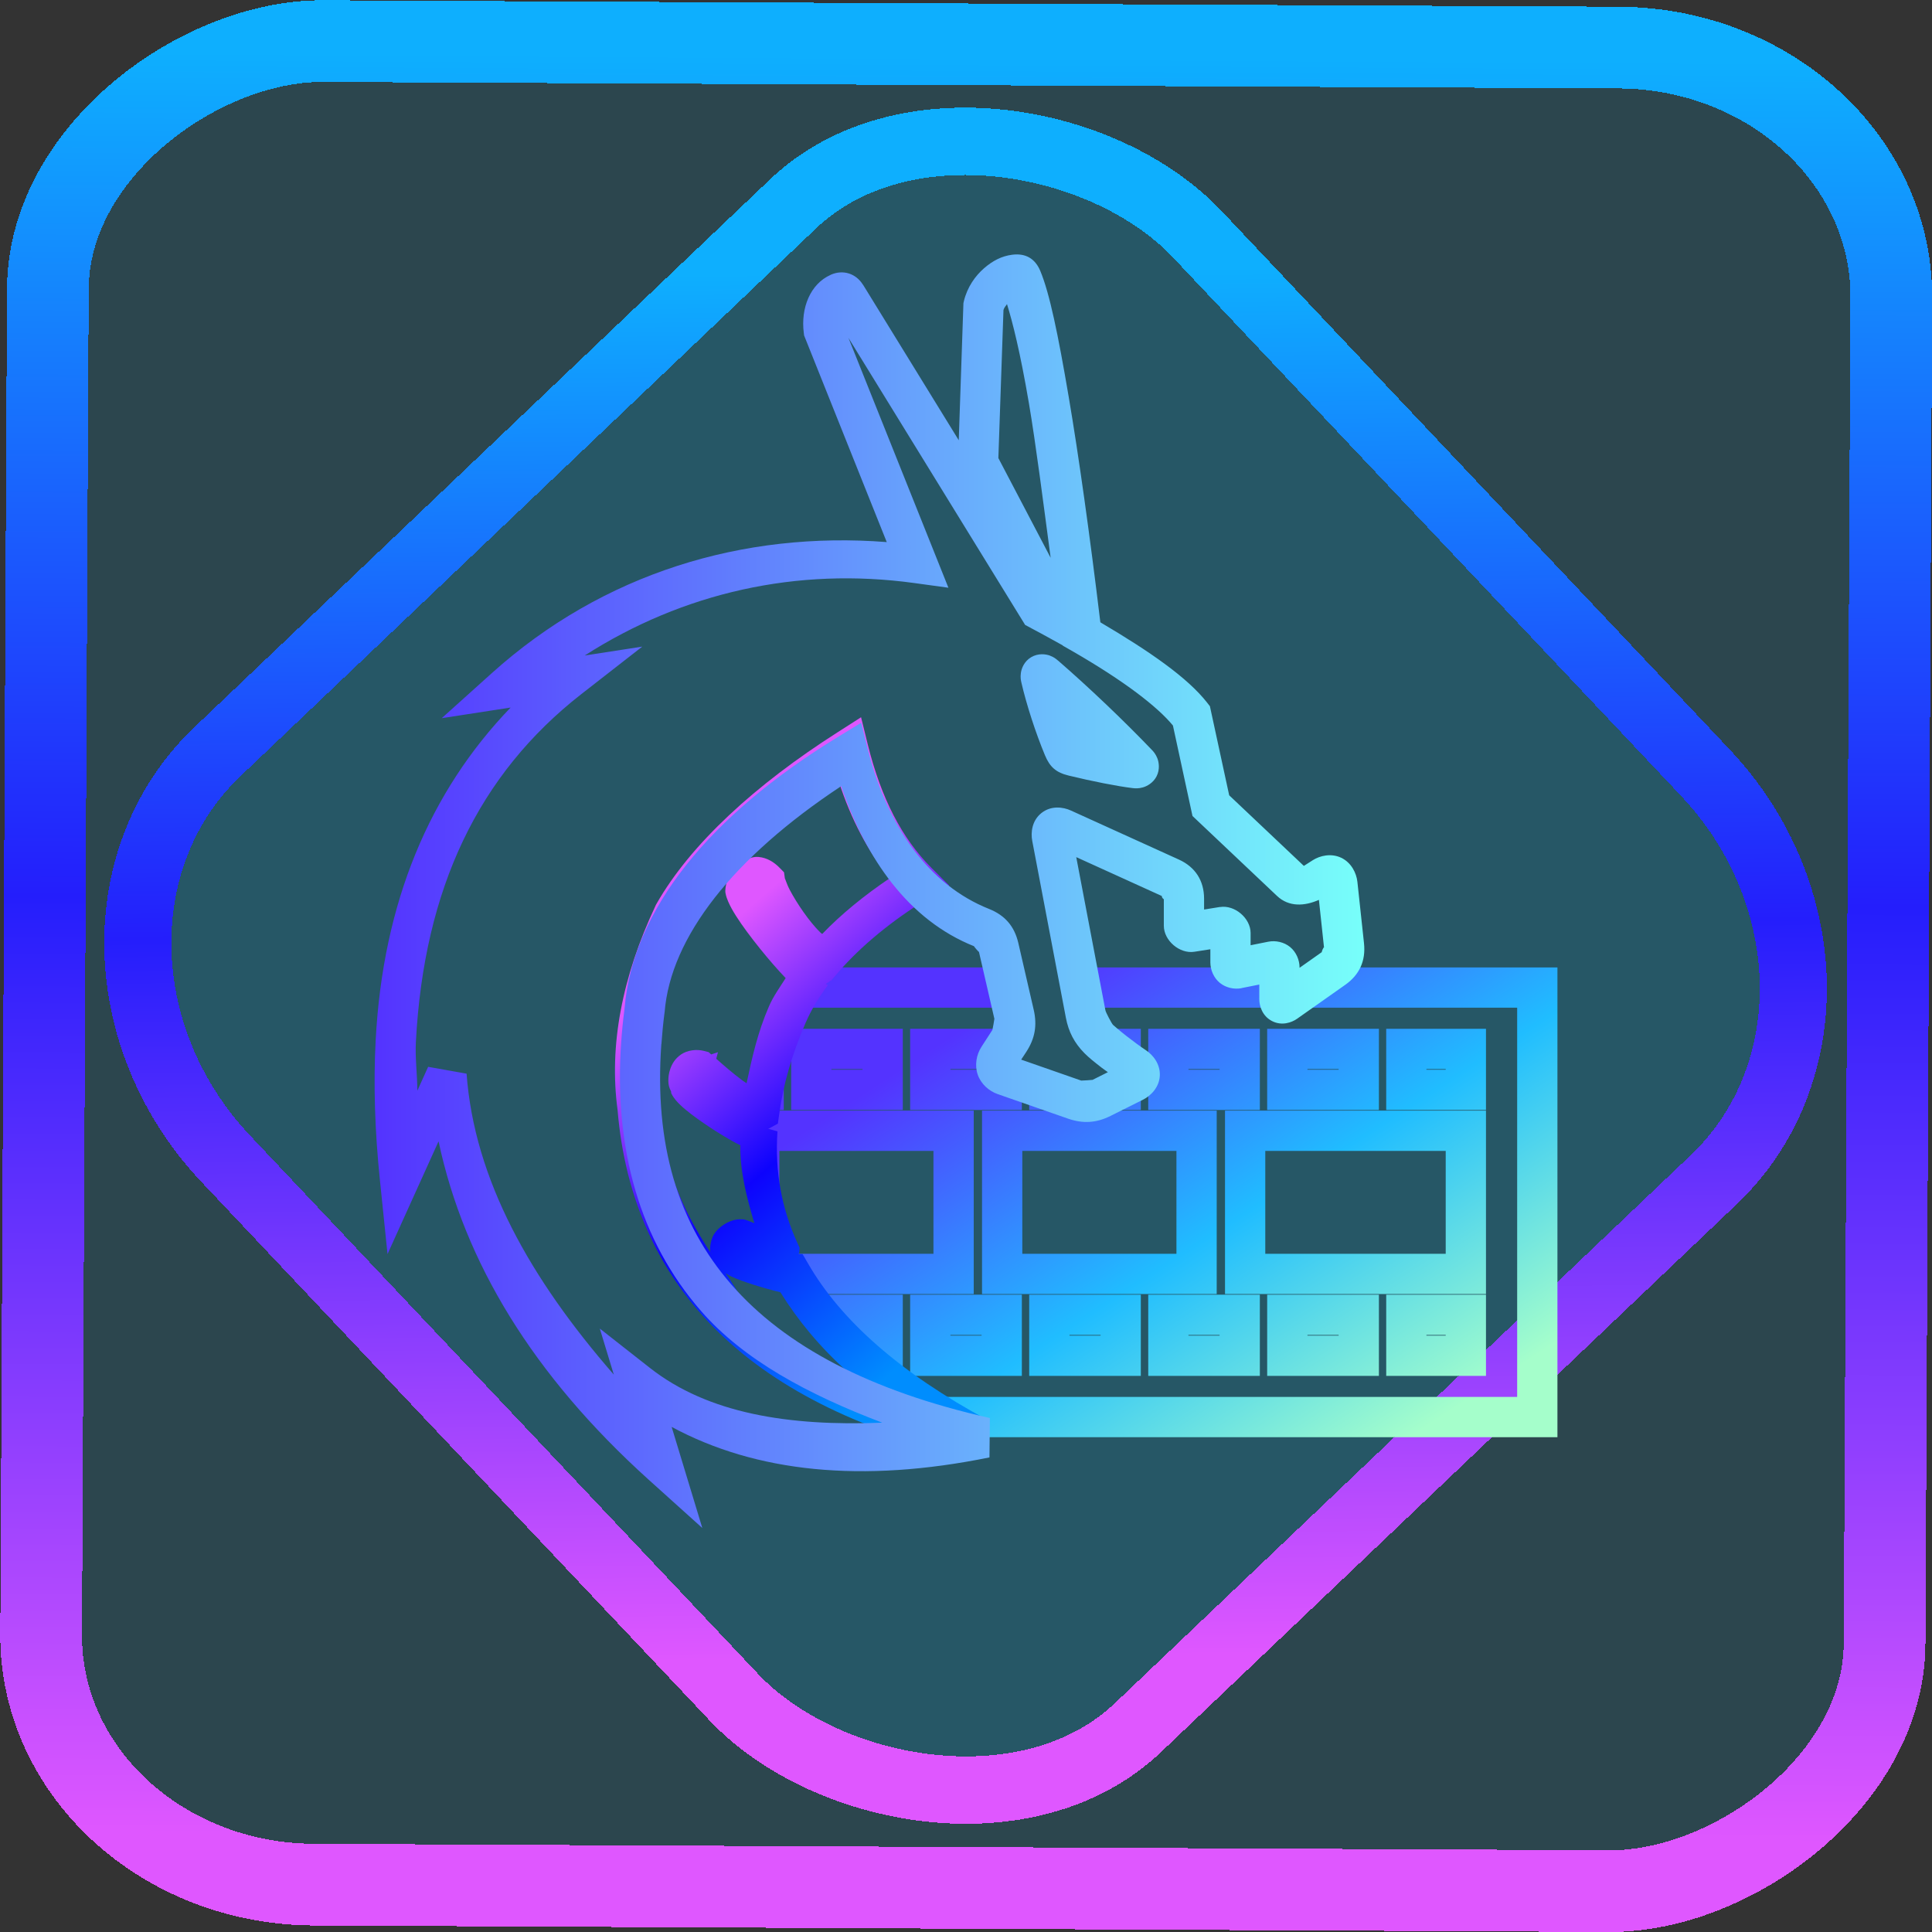 <?xml version="1.0" encoding="UTF-8" standalone="no"?>
<!-- Generator: Gravit.io -->

<svg
   style="isolation:isolate"
   viewBox="0 0 48 48"
   width="48pt"
   height="48pt"
   version="1.1"
   id="svg31"
   sodipodi:docname="dragonplayer.svg"
   inkscape:version="1.1.2 (0a00cf5339, 2022-02-04)"
   xmlns:inkscape="http://www.inkscape.org/namespaces/inkscape"
   xmlns:sodipodi="http://sodipodi.sourceforge.net/DTD/sodipodi-0.dtd"
   xmlns:xlink="http://www.w3.org/1999/xlink"
   xmlns="http://www.w3.org/2000/svg"
   xmlns:svg="http://www.w3.org/2000/svg">
  <rect x="0" y="0" width="48" height="48" fill="#333333" stroke="none"/>
  <defs
     id="defs35">
    <linearGradient
       inkscape:collect="always"
       id="linearGradient1145">
      <stop
         style="stop-color:#df57ff;stop-opacity:1;"
         offset="0"
         id="stop1141" />
      <stop
         style="stop-color:#0d03fd;stop-opacity:1"
         offset="0.471"
         id="stop1443" />
      <stop
         style="stop-color:#008dfe;stop-opacity:1"
         offset="1"
         id="stop1143" />
    </linearGradient>
    <linearGradient
       inkscape:collect="always"
       id="linearGradient867">
      <stop
         style="stop-color:#5433ff;stop-opacity:1;"
         offset="0"
         id="stop863" />
      <stop
         style="stop-color:#77fffa;stop-opacity:1"
         offset="1"
         id="stop865" />
    </linearGradient>
    <linearGradient
       inkscape:collect="always"
       xlink:href="#_lgradient_9"
       id="linearGradient872"
       x1="-12.026"
       y1="6.117"
       x2="-0.085"
       y2="6.117"
       gradientUnits="userSpaceOnUse"
       gradientTransform="matrix(3.836,0,0,3.837,-0.005,-0.003)" />
    <linearGradient
       id="_lgradient_1"
       x1="0.183"
       y1="0.249"
       x2="0.903"
       y2="0.903"
       gradientTransform="matrix(24.617,0,0,24.816,10.841,10.09)"
       gradientUnits="userSpaceOnUse">
      <stop
         offset="2.609%"
         stop-opacity="1"
         style="stop-color:rgb(179,255,171)"
         id="stop2-6" />
      <stop
         offset="98.696%"
         stop-opacity="1"
         style="stop-color:rgb(18,255,247)"
         id="stop4-7" />
    </linearGradient>
    <linearGradient
       inkscape:collect="always"
       xlink:href="#_lgradient_9"
       id="linearGradient15"
       x1="-9.685"
       y1="45.161"
       x2="11.988"
       y2="21.735"
       gradientUnits="userSpaceOnUse"
       gradientTransform="matrix(1.115,0,0,1.115,-0.012,-3.328)" />
    <linearGradient
       inkscape:collect="always"
       xlink:href="#_lgradient_8"
       id="linearGradient1111"
       x1="23.653"
       y1="25.741"
       x2="31.736"
       y2="38.182"
       gradientUnits="userSpaceOnUse"
       gradientTransform="scale(1.333)" />
    <linearGradient
       id="_lgradient_9"
       x1="-0.117"
       y1="0.121"
       x2="1.019"
       y2="0.597"
       gradientTransform="matrix(14.414,0,0,28.923,10.095,19.945)"
       gradientUnits="userSpaceOnUse">
      <stop
         offset="1.304%"
         stop-opacity="1"
         style="stop-color:rgb(223,87,255)"
         id="stop11" />
      <stop
         offset="52.083%"
         stop-opacity="1"
         style="stop-color:rgb(36,30,252)"
         id="stop13" />
      <stop
         offset="97.917%"
         stop-opacity="1"
         style="stop-color:rgb(14,175,254)"
         id="stop15" />
    </linearGradient>
    <linearGradient
       id="_lgradient_10"
       x1="0"
       y1="0.5"
       x2="1"
       y2="0.5"
       gradientTransform="matrix(23.587,0,0,29.568,9.807,6.822)"
       gradientUnits="userSpaceOnUse">
      <stop
         offset="0%"
         stop-opacity="1"
         style="stop-color:rgb(84,51,255)"
         id="stop20" />
      <stop
         offset="51.739%"
         stop-opacity="1"
         style="stop-color:rgb(32,189,255)"
         id="stop22" />
      <stop
         offset="98.261%"
         stop-opacity="1"
         style="stop-color:rgb(165,254,203)"
         id="stop24" />
    </linearGradient>
    <linearGradient
       inkscape:collect="always"
       xlink:href="#linearGradient867"
       id="linearGradient869"
       x1="9.307"
       y1="22.143"
       x2="33.897"
       y2="22.143"
       gradientUnits="userSpaceOnUse" />
    <linearGradient
       inkscape:collect="always"
       xlink:href="#linearGradient1145"
       id="linearGradient1147"
       x1="17.149"
       y1="23.81"
       x2="24.398"
       y2="32.15"
       gradientUnits="userSpaceOnUse" />
  </defs>
  <sodipodi:namedview
     id="namedview33"
     pagecolor="#ffffff"
     bordercolor="#666666"
     borderopacity="1.0"
     inkscape:pageshadow="2"
     inkscape:pageopacity="0.0"
     inkscape:pagecheckerboard="0"
     inkscape:document-units="pt"
     showgrid="false"
     inkscape:zoom="20.4375"
     inkscape:cx="31.388379"
     inkscape:cy="38.360856"
     inkscape:window-width="1600"
     inkscape:window-height="836"
     inkscape:window-x="0"
     inkscape:window-y="0"
     inkscape:window-maximized="1"
     inkscape:current-layer="svg31" />
  <linearGradient
     id="_lgradient_8"
     x1="0.326"
     y1="0.113"
     x2="0.701"
     y2="1.279"
     gradientTransform="matrix(21.585,0,0,10.672,16.608,24.535)"
     gradientUnits="userSpaceOnUse">
    <stop
       offset="0%"
       stop-opacity="1"
       style="stop-color:rgb(84,51,255)"
       id="stop2" />
    <stop
       offset="51.739%"
       stop-opacity="1"
       style="stop-color:rgb(32,189,255)"
       id="stop4" />
    <stop
       offset="98.261%"
       stop-opacity="1"
       style="stop-color:rgb(165,254,203)"
       id="stop6" />
  </linearGradient>
  <rect
     x="-46.783"
     y="1.225"
     height="45.8"
     rx="6.184"
     shape-rendering="crispEdges"
     id="rect5-6-7-3"
     ry="6.806"
     transform="matrix(0.005,-1,1,0.005,0,0)"
     style="isolation:isolate;fill:#00c3ff;fill-opacity:0.135;stroke:url(#linearGradient872);stroke-width:2.03;stroke-miterlimit:4;stroke-dasharray:none;stroke-opacity:1"
     width="45.802" />
  <rect
     x="-15.687"
     y="17.26"
     height="33.346"
     rx="6.792"
     shape-rendering="crispEdges"
     id="rect5-6-6-6-6"
     style="isolation:isolate;fill:#00c3ff;fill-opacity:0.135;stroke:url(#linearGradient15);stroke-width:1.672;stroke-miterlimit:4;stroke-dasharray:none;stroke-opacity:1"
     ry="7.474"
     transform="matrix(0.724,-0.689,0.686,0.727,0,0)"
     width="33.338" />
  <path
     id="path9"
     style="color:#000000;fill:url(#linearGradient1111);fill-rule:evenodd;stroke-width:1.333;-inkscape-stroke:none"
     d="M 26.615 32.047 C 26.77 32.197 26.875 32.276 26.891 32.234 C 26.607 32.611 26.373 32.996 26.188 33.381 L 33.539 33.381 L 33.23 32.047 L 26.615 32.047 z M 35.668 32.047 L 35.922 33.381 L 50.258 33.381 L 50.258 46.275 L 30.18 46.275 C 30.802 46.706 31.481 47.122 32.217 47.525 C 32.334 47.554 32.451 47.582 32.57 47.609 L 51.592 47.609 L 51.592 32.047 L 44.213 32.047 C 44.2 32.058 44.189 32.073 44.176 32.082 L 42.582 33.205 C 42.472 33.282 42.383 33.236 42.383 33.102 L 42.383 32.047 L 41.154 32.047 L 40.998 32.078 C 40.937 32.09 40.884 32.077 40.842 32.047 L 35.668 32.047 z M 25.885 34.08 C 25.521 35.004 25.279 35.9 25.158 36.768 L 25.963 36.768 L 25.963 34.08 L 25.885 34.08 z M 26.209 34.08 L 26.209 36.768 L 26.875 36.768 L 29.906 36.768 L 29.906 34.08 L 26.209 34.08 z M 30.15 34.08 L 30.15 36.768 L 30.818 36.768 L 33.85 36.768 L 33.85 35.818 L 33.268 35.615 C 33.014 35.526 32.926 35.27 33.072 35.045 L 33.436 34.482 C 33.505 34.376 33.555 34.231 33.584 34.08 L 30.15 34.08 z M 36.154 34.08 C 36.227 34.211 36.31 34.335 36.395 34.42 C 36.547 34.575 37.199 35.091 37.594 35.35 C 37.819 35.497 37.807 35.713 37.566 35.834 L 36.488 36.373 C 36.248 36.494 35.848 36.519 35.594 36.43 L 34.094 35.904 L 34.094 36.768 L 34.76 36.768 L 37.791 36.768 L 37.791 34.08 L 36.154 34.08 z M 38.037 34.08 L 38.037 36.768 L 38.703 36.768 L 41.734 36.768 L 41.734 34.08 L 38.037 34.08 z M 41.977 34.08 L 41.977 36.768 L 42.643 36.768 L 45.678 36.768 L 45.678 34.08 L 41.977 34.08 z M 45.92 34.08 L 45.92 36.768 L 46.586 36.768 L 49.225 36.768 L 49.225 34.08 L 45.92 34.08 z M 27.541 35.414 L 28.572 35.414 L 28.572 35.436 L 27.541 35.436 L 27.541 35.414 z M 31.484 35.414 L 32.516 35.414 L 32.516 35.436 L 31.484 35.436 L 31.484 35.414 z M 39.369 35.414 L 40.4 35.414 L 40.4 35.436 L 39.369 35.436 L 39.369 35.414 z M 43.311 35.414 L 44.344 35.414 L 44.344 35.436 L 43.311 35.436 L 43.311 35.414 z M 47.252 35.414 L 47.891 35.414 L 47.891 35.436 L 47.252 35.436 L 47.252 35.414 z M 23.084 35.443 C 22.778 35.42 22.792 35.87 22.824 35.859 C 22.787 35.998 23.309 36.402 23.859 36.768 L 24.902 36.768 C 24.414 36.567 23.482 35.761 23.148 35.455 C 23.125 35.449 23.104 35.445 23.084 35.443 z M 23.893 36.791 C 24 36.862 24.104 36.927 24.209 36.992 L 24.209 36.791 L 23.893 36.791 z M 24.484 36.791 L 24.484 37.156 C 24.811 37.346 25.069 37.474 25.09 37.436 C 24.999 38.782 25.216 40.058 25.732 41.264 L 25.818 41.248 L 25.818 38.125 L 30.922 38.125 L 30.922 41.533 L 24.254 41.533 C 24.539 41.789 26.076 42.196 26.195 42.199 C 26.326 42.425 26.468 42.647 26.621 42.867 L 32.256 42.867 L 32.256 42.201 L 32.256 36.791 L 25.156 36.791 C 25.156 36.794 25.155 36.796 25.154 36.799 C 25.113 36.822 25.047 36.816 24.969 36.791 L 24.484 36.791 z M 32.531 36.791 L 32.531 42.867 L 40.305 42.867 L 40.305 42.201 L 40.305 36.791 L 32.531 36.791 z M 40.58 36.791 L 40.58 42.867 L 41.248 42.867 L 49.225 42.867 L 49.225 36.791 L 40.58 36.791 z M 33.865 38.125 L 38.971 38.125 L 38.971 41.533 L 33.865 41.533 L 33.865 38.125 z M 41.914 38.125 L 47.891 38.125 L 47.891 41.533 L 41.914 41.533 L 41.914 38.125 z M 24.529 41.055 C 24.174 41.029 24.177 41.405 24.205 41.459 C 24.205 41.476 24.217 41.496 24.234 41.516 C 24.517 41.484 24.838 41.436 25.275 41.352 L 25.299 41.348 C 25.037 41.243 24.734 41.111 24.529 41.055 z M 26.635 42.889 C 26.952 43.344 27.32 43.788 27.734 44.221 L 28.572 44.221 L 28.572 44.244 L 27.758 44.244 C 28.197 44.701 28.69 45.146 29.236 45.578 L 29.906 45.578 L 29.906 42.889 L 26.635 42.889 z M 30.15 42.889 L 30.15 43.555 L 30.15 45.578 L 33.85 45.578 L 33.85 42.889 L 30.15 42.889 z M 34.094 42.889 L 34.094 43.555 L 34.094 45.578 L 37.791 45.578 L 37.791 42.889 L 34.094 42.889 z M 38.037 42.889 L 38.037 43.555 L 38.037 45.578 L 41.734 45.578 L 41.734 42.889 L 38.037 42.889 z M 41.977 42.889 L 41.977 43.555 L 41.977 45.578 L 45.678 45.578 L 45.678 42.889 L 41.977 42.889 z M 45.92 42.889 L 45.92 43.555 L 45.92 45.578 L 49.225 45.578 L 49.225 42.889 L 45.92 42.889 z M 31.484 44.221 L 32.516 44.221 L 32.516 44.244 L 31.484 44.244 L 31.484 44.221 z M 35.428 44.221 L 36.459 44.221 L 36.459 44.244 L 35.428 44.244 L 35.428 44.221 z M 39.369 44.221 L 40.4 44.221 L 40.4 44.244 L 39.369 44.244 L 39.369 44.221 z M 43.311 44.221 L 44.344 44.221 L 44.344 44.244 L 43.311 44.244 L 43.311 44.221 z M 47.252 44.221 L 47.891 44.221 L 47.891 44.244 L 47.252 44.244 L 47.252 44.221 z "
     transform="scale(0.75)" />
  <path
     style="color:#000000;fill:url(#linearGradient1147);-inkscape-stroke:none;fill-opacity:1"
     d="m 21.393,17.82 -0.586,0.375 c -2.03,1.295 -3.65,2.769 -4.502,4.27 l -0.01,0.018 -0.008,0.018 c -0.833,1.774 -1.16,3.476 -0.943,5.08 0.183,2.214 1.03,4.087 2.523,5.533 1.496,1.448 3.613,2.467 6.32,3.094 l 0.352,-0.926 c -2.176,-1.172 -3.648,-2.479 -4.459,-3.883 l -0.141,-0.242 -0.1,-0.002 c 0.002,-0.013 0.019,-0.027 0.02,-0.039 l 0.006,-0.119 -0.051,-0.109 C 19.414,30.013 19.25,29.096 19.316,28.109 l -0.24,-0.068 c 0.012,-0.006 0.017,0.003 0.029,-0.004 l 0.221,-0.121 0.035,-0.25 c 0.098,-0.72 0.315,-1.477 0.662,-2.273 h 0.002 v -0.002 c 0.129,-0.298 0.312,-0.607 0.543,-0.914 l -0.051,-0.029 c 0.032,-0.036 0.089,-0.046 0.105,-0.082 l 0.02,0.004 0.199,-0.23 c 0.559,-0.644 1.321,-1.269 2.199,-1.809 l 0.541,-0.332 -0.449,-0.447 c -0.713,-0.713 -1.242,-1.716 -1.572,-3.053 z m -0.551,1.604 c 0.305,0.934 0.723,1.737 1.266,2.393 -0.63,0.426 -1.199,0.887 -1.68,1.387 -0.031,-0.024 -0.022,-0.013 -0.057,-0.047 -0.127,-0.125 -0.275,-0.307 -0.408,-0.496 -0.133,-0.189 -0.256,-0.389 -0.342,-0.553 -0.086,-0.163 -0.127,-0.329 -0.119,-0.27 l -0.023,-0.166 -0.119,-0.121 c -0.13,-0.131 -0.302,-0.241 -0.512,-0.26 -0.164,-0.015 -0.29,0.059 -0.4,0.125 0.654,-0.68 1.45,-1.345 2.395,-1.992 z m -2.777,2.457 c -0.036,0.119 -0.053,0.236 -0.041,0.303 0.016,0.087 0.04,0.149 0.066,0.211 0.053,0.123 0.119,0.239 0.199,0.365 0.16,0.252 0.373,0.534 0.592,0.807 0.219,0.272 0.443,0.529 0.627,0.721 0.004,0.004 0.007,0.007 0.012,0.012 -0.146,0.23 -0.309,0.457 -0.412,0.695 -0.286,0.656 -0.424,1.287 -0.559,1.918 -0.038,-0.027 -0.062,-0.039 -0.102,-0.068 -0.251,-0.187 -0.492,-0.398 -0.652,-0.541 l 0.043,-0.162 -0.17,0.055 -0.061,-0.057 -0.121,-0.031 c -0.173,-0.045 -0.404,-0.021 -0.564,0.088 -0.161,0.109 -0.232,0.253 -0.27,0.363 -0.037,0.11 -0.047,0.199 -0.047,0.285 2.96e-4,0.043 0.002,0.082 0.018,0.15 0.006,0.026 0.024,0.071 0.049,0.121 0.005,0.011 0.001,0.038 0.006,0.047 0.038,0.078 0.074,0.125 0.111,0.17 0.075,0.089 0.153,0.16 0.242,0.234 0.178,0.149 0.398,0.304 0.621,0.451 0.223,0.147 0.448,0.281 0.633,0.381 0.039,0.021 0.072,0.035 0.107,0.053 -0.005,0.672 0.162,1.307 0.35,1.938 -0.074,-0.027 -0.136,-0.059 -0.211,-0.08 l -0.049,-0.014 -0.049,-0.002 c -0.309,-0.023 -0.641,0.224 -0.729,0.438 -0.044,0.107 -0.058,0.199 -0.061,0.281 -0.001,0.033 7.25e-4,0.064 0.004,0.098 -0.69,-1.044 -1.195,-2.2 -1.311,-3.621 v -0.014 l -0.002,-0.014 c -0.189,-1.377 0.082,-2.874 0.848,-4.514 0.195,-0.342 0.576,-0.708 0.881,-1.066 z m -0.412,9.221 c 5.45e-4,0.042 0.028,0.024 0.033,0.059 -0.009,-0.014 -0.02,-0.027 -0.029,-0.041 z m 0.369,0.531 c 0.048,0.027 0.095,0.058 0.145,0.08 0.165,0.075 0.354,0.142 0.545,0.203 0.191,0.061 0.38,0.114 0.533,0.154 0.055,0.014 0.098,0.025 0.143,0.035 0.434,0.697 0.978,1.359 1.67,1.979 -0.989,-0.478 -1.824,-1.04 -2.494,-1.689 -0.232,-0.224 -0.345,-0.517 -0.541,-0.762 z"
     id="path1701" />
  <path
     style="color:#000000;fill:url(#linearGradient869);fill-rule:evenodd;-inkscape-stroke:none;fill-opacity:1"
     d="m 25.152,6.328 c -0.264,0.033 -0.488,0.149 -0.705,0.338 -0.217,0.189 -0.414,0.464 -0.5,0.816 L 23.936,7.531 23.82,10.938 21.443,7.076 h -0.002 c -0.175,-0.283 -0.496,-0.385 -0.801,-0.25 l -0.002,0.002 c -0.508,0.226 -0.747,0.826 -0.668,1.443 l 0.008,0.064 2.053,5.133 c -3.56,-0.278 -7.05,0.77 -9.812,3.256 l -1.244,1.119 1.711,-0.264 c -2.014,2.092 -3.172,4.845 -3.352,8.26 -0.058,1.096 -0.022,2.255 0.105,3.48 l 0.189,1.838 1.268,-2.801 c 0.636,2.996 2.346,5.814 5.217,8.404 l 1.336,1.203 -0.762,-2.512 c 2.095,1.13 4.729,1.403 7.896,0.758 l 0.01,-0.979 c -2.967,-0.667 -5.09,-1.787 -6.422,-3.316 -1.332,-1.529 -1.917,-3.482 -1.74,-5.973 l 0.002,-0.002 c 0.018,-0.252 0.042,-0.508 0.076,-0.771 l 0.002,-0.014 0.002,-0.012 c 0.149,-1.857 1.704,-3.838 4.387,-5.611 0.617,1.809 1.671,3.328 3.303,3.979 -0.02,-0.008 0.124,0.159 0.119,0.137 v 0.002 l 0.383,1.662 c 0.002,0.007 -0.045,0.272 -0.049,0.277 l -0.273,0.422 c -0.126,0.195 -0.171,0.457 -0.092,0.688 0.079,0.23 0.275,0.407 0.494,0.484 l 1.746,0.609 c 0.372,0.13 0.705,0.111 1.059,-0.066 l 0.809,-0.404 c 0.194,-0.098 0.4,-0.305 0.416,-0.592 0.016,-0.287 -0.164,-0.518 -0.346,-0.637 -0.126,-0.083 -0.319,-0.224 -0.484,-0.354 -0.166,-0.129 -0.33,-0.273 -0.332,-0.275 -0.035,-0.035 -0.18,-0.311 -0.189,-0.361 l -0.725,-3.807 2.137,0.971 c -0.042,-0.019 0.039,0.107 0.039,0.062 V 23 c 10e-7,0.369 0.395,0.705 0.76,0.646 l 0.396,-0.062 v 0.328 c 0,0.183 0.082,0.381 0.234,0.506 0.152,0.125 0.362,0.168 0.541,0.133 v -0.002 l 0.441,-0.088 v 0.365 c 0,0.161 0.07,0.414 0.314,0.541 0.244,0.127 0.491,0.038 0.623,-0.055 l 1.195,-0.842 c 0.358,-0.251 0.516,-0.6 0.469,-1.035 v -0.002 l -0.164,-1.525 c -0.024,-0.22 -0.152,-0.477 -0.4,-0.596 -0.248,-0.119 -0.527,-0.057 -0.713,0.062 l -0.002,0.002 -0.215,0.137 -1.855,-1.754 -0.479,-2.213 -0.07,-0.09 C 29.504,16.836 28.572,16.189 27.338,15.461 27.075,13.284 26.803,11.34 26.551,9.855 26.289,8.315 26.077,7.281 25.844,6.727 25.716,6.424 25.481,6.288 25.154,6.328 Z m -0.133,1.229 c 0.138,0.448 0.326,1.18 0.545,2.467 0.171,1.008 0.357,2.467 0.539,3.834 l -1.299,-2.477 0.127,-3.68 c 0.017,-0.06 0.056,-0.098 0.088,-0.145 z m -3.939,0.838 4.389,7.131 0.119,0.064 c 0.187,0.099 0.368,0.197 0.541,0.293 l 0.275,0.152 v 0.006 l 0.219,0.125 c 1.322,0.759 2.145,1.404 2.518,1.859 l 0.486,2.248 2.1,1.986 c 0.296,0.28 0.686,0.255 1.041,0.098 l 0.127,1.186 c -0.004,-0.036 -0.077,0.129 -0.049,0.109 h -0.002 l -0.557,0.393 v -0.01 c 0,-0.182 -0.082,-0.381 -0.234,-0.506 -0.152,-0.125 -0.362,-0.168 -0.541,-0.133 l -0.441,0.088 v -0.303 c 0,-0.368 -0.395,-0.705 -0.76,-0.646 l 0.002,-0.002 -0.398,0.064 v -0.268 c 10e-7,-0.448 -0.217,-0.787 -0.625,-0.973 l -2.684,-1.219 c -0.193,-0.088 -0.49,-0.129 -0.73,0.061 -0.24,0.189 -0.27,0.488 -0.23,0.695 l 0.836,4.396 c 0.066,0.346 0.211,0.624 0.459,0.875 0.112,0.114 0.249,0.222 0.43,0.363 0.05,0.039 0.102,0.072 0.154,0.111 l -0.381,0.191 c -0.006,0.003 -0.274,0.02 -0.281,0.018 l -1.492,-0.521 0.127,-0.193 c 0.217,-0.333 0.273,-0.661 0.184,-1.047 l -0.383,-1.662 C 25.202,23.011 24.966,22.739 24.572,22.582 23.091,21.992 22.045,20.55 21.561,18.617 L 21.395,17.957 20.814,18.312 c -3.188,1.95 -5.096,4.292 -5.297,6.742 -0.036,0.276 -0.063,0.548 -0.082,0.816 -0.191,2.687 0.465,4.959 1.982,6.701 1.06,1.217 2.661,2.075 4.502,2.775 -2.318,0.093 -4.33,-0.227 -5.77,-1.359 L 14.902,33.008 15.25,34.152 c -2.076,-2.384 -3.465,-4.846 -3.658,-7.477 l -0.955,-0.17 -0.268,0.592 c -0.003,-0.395 -0.057,-0.829 -0.037,-1.205 v -0.002 c 0.201,-3.825 1.565,-6.658 4.111,-8.645 l 1.514,-1.18 -1.43,0.221 c 2.448,-1.567 5.278,-2.2 8.184,-1.801 l 0.852,0.117 z m 5.004,7.893 c -0.1,-0.037 -0.29,-0.065 -0.467,0.041 -0.177,0.106 -0.24,0.286 -0.254,0.393 -0.014,0.107 -0.001,0.177 0.014,0.24 0.127,0.549 0.353,1.246 0.584,1.801 0.123,0.296 0.278,0.43 0.59,0.506 0.59,0.144 1.215,0.266 1.588,0.311 0.068,0.008 0.145,0.013 0.25,-0.016 0.105,-0.028 0.264,-0.113 0.348,-0.281 0.084,-0.168 0.056,-0.346 0.016,-0.447 -0.041,-0.101 -0.091,-0.16 -0.139,-0.209 -0.704,-0.735 -1.563,-1.552 -2.324,-2.213 h -0.002 c -0.049,-0.043 -0.103,-0.088 -0.203,-0.125 z"
     id="path1698" />
</svg>
